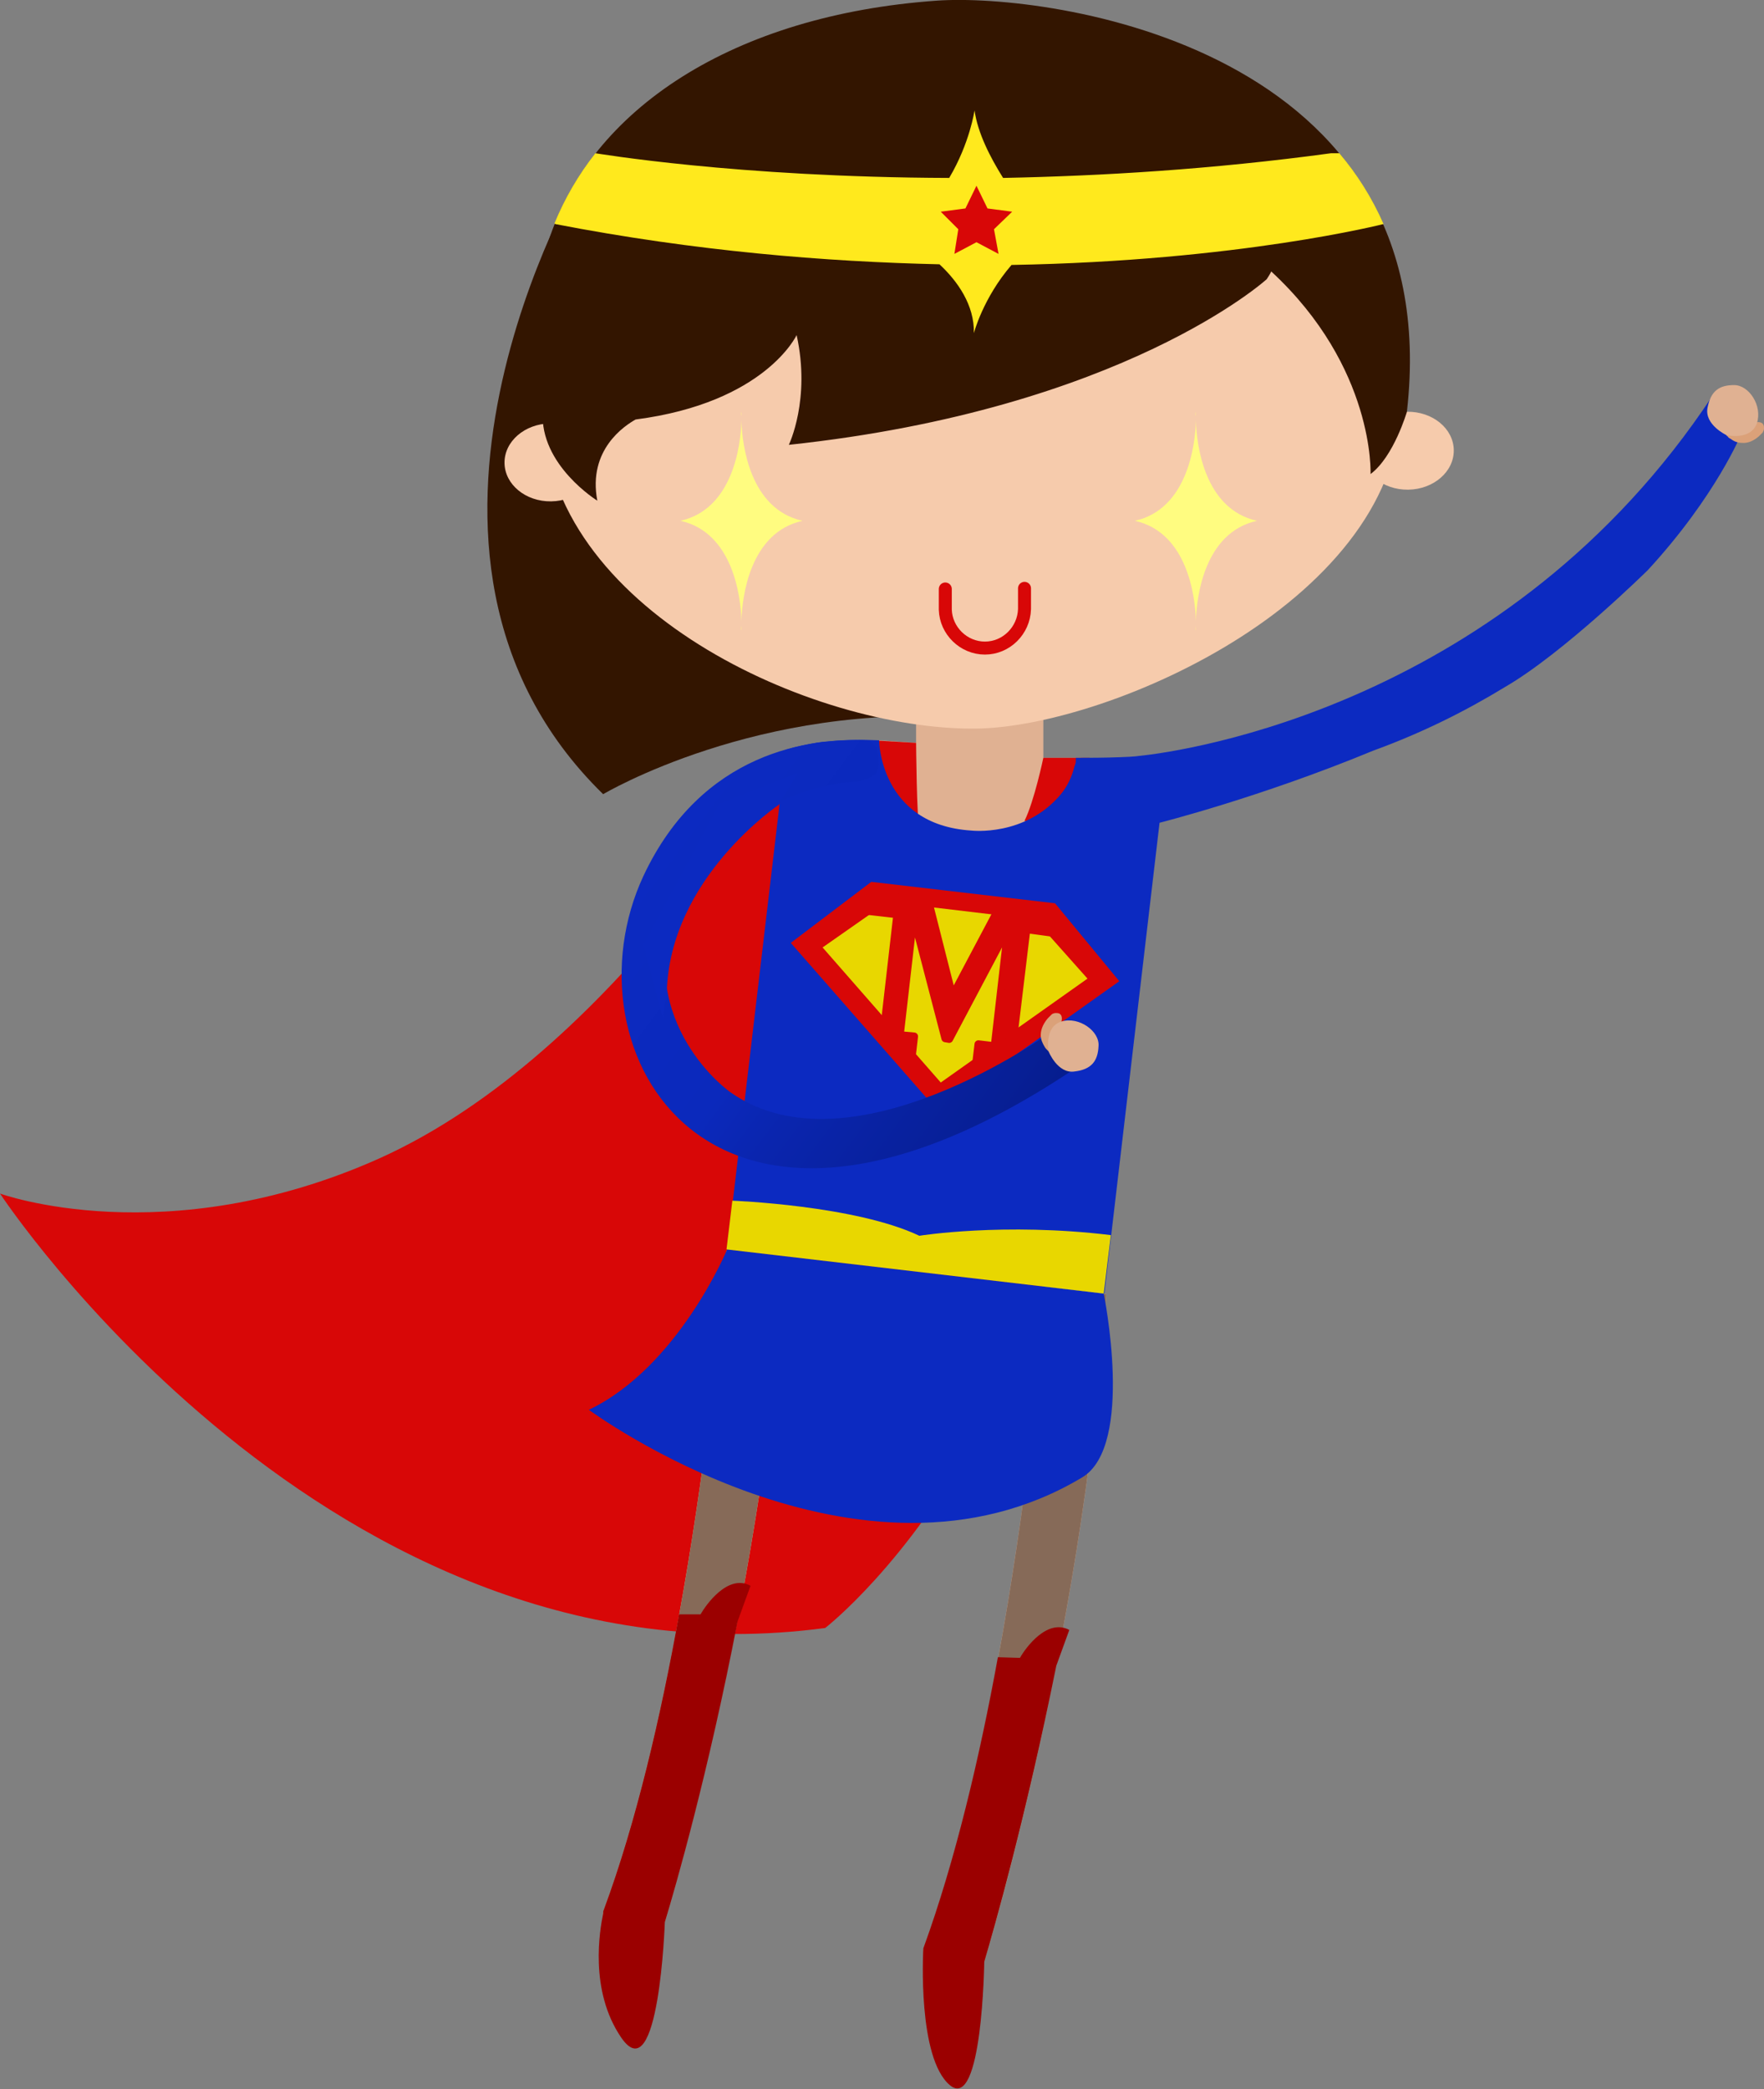 <?xml version="1.0" encoding="utf-8"?>
<!-- Generator: Adobe Illustrator 21.0.2, SVG Export Plug-In . SVG Version: 6.00 Build 0)  -->
<svg version="1.1" id="Layer_1" xmlns="http://www.w3.org/2000/svg" xmlns:xlink="http://www.w3.org/1999/xlink" x="0px" y="0px"
	 width="271.7px" height="321.7px" viewBox="0 0 271.7 321.7" style="enable-background:new 0 0 271.7 321.7;" xml:space="preserve"
	>
<rect x="0" y="0" width="271.7" height="321.7" fill="#808080" stroke="none"/>
<style type="text/css">
	.st0{fill:#D80707;}
	.st1{fill:#E0B192;}
	.st2{fill:#866A58;}
	.st3{fill:#331500;}
	.st4{fill:#F6CBAC;}
	.st5{fill:#FFFC80;}
	.st6{fill:none;stroke:#D80707;stroke-width:2;stroke-linecap:round;stroke-linejoin:round;stroke-miterlimit:10;}
	.st7{fill:#0C2AC1;}
	.st8{fill:#E8D700;}
	.st9{fill:#D80707;stroke:#D80707;stroke-width:1.2;stroke-linecap:round;stroke-linejoin:round;stroke-miterlimit:10;}
	.st10{fill:url(#SVGID_1_);}
	.st11{fill:#DBA179;}
	.st12{fill:#9B0000;}
	.st13{fill:#FFE91D;}
</style>
<g>
	<g>
		<path class="st0" d="M120.9,116.4c0,0-26,45.6-62.5,62C25.5,193.1,0,183.8,0,183.8s50.7,77.1,127.1,66.9c0,0,50.4-38.8,40.9-129.9
			L120.9,116.4z"/>

			<rect x="132.5" y="122.2" transform="matrix(0.117 -0.993 0.993 0.117 0.574 264.577)" class="st1" width="33.1" height="19.6"/>
		<path class="st1" d="M111.9,192.6c0,0-4.6,62.8-18.9,101.5c-0.5,1.4,0.4,2.9,1.9,3l6.9,0.8c0,0,15.4-48.5,19.2-103.8L111.9,192.6z
			"/>
		<path class="st1" d="M161.2,198.4c0,0-4.6,62.8-18.9,101.5c-0.5,1.4,0.4,2.9,1.9,3l6.9,0.8c0,0,15.5-49.1,19.3-104.4L161.2,198.4z
			"/>
		<path class="st2" d="M111.9,192.6c0,0-4.6,62.8-18.9,101.5c-0.5,1.4,0.4,2.9,1.9,3l6.9,0.8c0,0,15.4-48.5,19.2-103.8L111.9,192.6z
			"/>
		<path class="st2" d="M161.2,198.4c0,0-4.6,62.8-18.9,101.5c-0.5,1.4,0.4,2.9,1.9,3l6.9,0.8c0,0,15.5-49.1,19.3-104.4L161.2,198.4z
			"/>
		<polygon class="st1" points="166.5,116.7 160.7,116.7 160.5,116.7 160.7,116.7 160.7,100.7 141.1,100.7 141.1,114.4 135.3,114
			132.5,123.2 142.5,132.4 162.8,131.9 169.7,121.2 		"/>
		<path class="st3" d="M89.6,26.6c0,0-34.8,58.5,3.3,95.7c0,0,24-14.3,56.2-11.7l-0.9-69.2L89.6,26.6z"/>
		<path class="st4" d="M215.7,61.8c0.4,30.1-44.5,50.1-65.3,50.4c-25.3,0.3-66.3-18.5-66.7-48.6S112.6,8.6,149,8.1
			S215.3,31.6,215.7,61.8z"/>

			<ellipse transform="matrix(1 -1.340014e-02 1.340014e-02 1 -0.946 1.143)" class="st4" cx="84.8" cy="71.2" rx="7.1" ry="6"/>

			<ellipse transform="matrix(1 -1.340014e-02 1.340014e-02 1 -0.911 2.912)" class="st4" cx="216.8" cy="69.4" rx="7.1" ry="6"/>
		<path class="st3" d="M144.3,0.1c-31.2,2.2-53.4,16.6-59.9,37.3c-4.7,15.1-2.4,22.9-0.8,26c-0.5,8.2,8.4,13.7,8.4,13.7
			c-1.5-7.9,4.3-11.6,5.9-12.5c20-2.6,24.8-13,24.8-13c2.2,9.9-1.2,16.9-1.2,16.9C173.1,63,195.1,43,195.1,43
			c0.6-0.9,0.7-1.2,0.7-1.2c16,14.8,15.3,31.2,15.3,31.2c3.6-2.7,5.6-9.6,5.6-9.6C223.1,7,161.3-1.1,144.3,0.1z"/>
		<g>
			<path class="st5" d="M114.2,63.4l0,0.7C114.2,63.7,114.2,63.4,114.2,63.4z"/>
			<path class="st5" d="M114.2,64.1l0-0.7C114.2,63.4,114.1,63.7,114.2,64.1z"/>
			<path class="st5" d="M123.6,80.2c-8.1-1.8-9.3-11.7-9.4-15.4l0-0.7c0,0.1,0,0.2,0,0.3c0-0.1,0-0.2,0-0.3l0,0.7
				c-0.1,3.7-1.3,13.6-9.4,15.4c8.1,1.8,9.3,11.7,9.4,15.4l0,0.7c0-0.1,0-0.2,0-0.3c0,0.1,0,0.2,0,0.3l0-0.7
				C114.3,91.9,115.5,82,123.6,80.2z"/>
			<path class="st5" d="M114.2,97.1l0-0.7C114.1,96.8,114.2,97.1,114.2,97.1z"/>
			<path class="st5" d="M114.2,96.3l0,0.7C114.2,97.1,114.2,96.8,114.2,96.3z"/>
		</g>
		<g>
			<path class="st5" d="M184.1,63.4l0,0.7C184.2,63.7,184.1,63.4,184.1,63.4z"/>
			<path class="st5" d="M184.1,64.1l0-0.7C184.1,63.4,184.1,63.7,184.1,64.1z"/>
			<path class="st5" d="M193.6,80.2c-8.1-1.8-9.3-11.7-9.4-15.4l0-0.7c0,0.1,0,0.2,0,0.3c0-0.1,0-0.2,0-0.3l0,0.7
				c-0.1,3.7-1.3,13.6-9.4,15.4c8.1,1.8,9.3,11.7,9.4,15.4l0,0.7c0-0.1,0-0.2,0-0.3c0,0.1,0,0.2,0,0.3l0-0.7
				C184.3,91.9,185.5,82,193.6,80.2z"/>
			<path class="st5" d="M184.1,97.1l0-0.7C184.1,96.8,184.1,97.1,184.1,97.1z"/>
			<path class="st5" d="M184.2,96.3l0,0.7C184.1,97.1,184.2,96.8,184.2,96.3z"/>
		</g>
		<path class="st6" d="M157.8,90.6c0,0.1,0,3.1,0,3.2c-0.1,3.3-2.8,6-6.1,6c-3.3,0-6-2.7-6.1-5.9c0-0.1,0-3.1,0-3.2"/>
		<path class="st0" d="M160.7,116.7c0,0-1.4,6.7-2.9,9.7l2.8,1.1c0,0,7.3-6.2,7.3-6.7s-0.1-4.1-0.1-4.1L160.7,116.7z"/>
		<path class="st0" d="M141.1,114.4c0,0,0.1,12,0.5,12.8s-11.3,2.1-11.5,1.7c-0.2-0.4-0.5-9.5-0.5-9.5l4.7-5.4L141.1,114.4z"/>
		<path class="st7" d="M263.8,60.9C263.8,60.9,263.8,60.9,263.8,60.9c-31.5,47.7-81.4,54.8-88.3,55.5c-0.5,0.1-2.5,0.2-2.9,0.2
			c-2.5,0.1-5.2,0.1-6.4,0.1l-0.5,0l0,0.5c0,0.3-0.1,0.5-0.2,0.8c-0.4,1.6-1.1,3.1-2.1,4.3c-5.5,6.6-13.8,5.6-13.8,5.6
			c-14.1-0.9-14.2-13.9-14.2-13.9c-2.3-0.1-5.1-0.1-8,0.2c-1.5,0-5.7,1-6.1,1.2c0,0,0,0-0.1,0.1c-3.4,2.2-2.9,5-0.9,6.4c0,0,0,0,0,0
			l-8.3,70.5c0,0,0,0,0,0l58.1,6.8c0,0,0,0,0,0l8.5-72.5l0,0c0,0,15.5-3.9,32.9-11.1c7.7-2.8,14.4-6.2,20.3-9.8c9-5.2,22-18,22-18
			c10.6-11.5,14.5-21.2,14.5-21.2c0,0,0,0,0,0L263.8,60.9z"/>
		<g>
			<polygon class="st0" points="162.5,139.1 134.2,135.8 121.8,145.2 144.4,171 172.4,151.1 			"/>
			<polygon class="st8" points="159.4,141.6 136.7,138.9 126.7,145.9 144.9,166.7 167.5,150.7 			"/>
			<g>
				<polygon class="st9" points="157.6,158.5 156.1,159.7 155.9,161.4 				"/>
				<polygon class="st9" points="153.8,140 146.7,153.4 143,138.8 134.1,137.7 133.8,140.3 138.2,140.8 136.1,159.1 134.6,157.2
					136.7,160 140.5,162.2 140.8,159.6 138.6,159.4 140.7,141.1 145.6,159.9 146.2,160 155.3,142.8 153.2,161.1 150.7,160.8
					150.4,163.3 154.2,161.3 156.1,159.7 158.1,143.1 162.5,143.7 162.8,141.1 				"/>
			</g>
		</g>

			<linearGradient id="SVGID_1_" gradientUnits="userSpaceOnUse" x1="-9.177" y1="-6.392" x2="52.87" y2="-42.214" gradientTransform="matrix(0.993 0.117 0.117 -0.993 111.399 124.806)">
			<stop  offset="0" style="stop-color:#0C2AC1"/>
			<stop  offset="0.424" style="stop-color:#0B29BC"/>
			<stop  offset="0.574" style="stop-color:#0A25AE"/>
			<stop  offset="0.909" style="stop-color:#071F96"/>
			<stop  offset="1" style="stop-color:#061D8E"/>
		</linearGradient>
		<path class="st10" d="M133.6,114c-8.8-0.4-25.5,1.7-34.5,20.9c-12.5,26.8,10,67.1,65.8,30.1l-3-6.1c0,0-30.8,22.4-49.4,9.3
			c0,0-14.8-10.3-8.6-28.9c0,0,8-17.6,28.4-19c0.4,0,1.9-0.6,2.4-1c0.9-0.8,0.8-2.9,0.3-4.1C134.6,114.7,134.4,114.1,133.6,114z"/>
		<path class="st11" d="M161.5,161.9c0,0-0.1-0.1-0.2-0.2c-0.1-0.1-0.3-0.3-0.4-0.5c-0.3-0.5-0.6-1.1-0.6-1.8c0-1,0.5-1.9,1.1-2.6
			c0.2-0.2,0.4-0.4,0.6-0.6c0.1-0.1,0.4-0.2,0.6-0.2c0.2,0,0.4,0,0.6,0.1c0.6,0.4,0.3,1.3,0.1,1.8c0,0-1.5,2-1,2.8
			C162.9,161.6,161.5,161.9,161.5,161.9z"/>
		<path class="st1" d="M161.5,161.9c0,0-0.7-3.8,2-4.6s5.9,1.5,5.7,3.8c-0.1,2.3-1.1,3.6-3.7,3.9
			C162.9,165.4,161.5,161.9,161.5,161.9z"/>
		<path class="st11" d="M265.9,67c0,0,0.1,0.2,0.2,0.2c0.1,0.2,0.3,0.3,0.5,0.4c0.5,0.4,1.1,0.6,1.7,0.6c1,0.1,1.9-0.4,2.6-1
			c0.2-0.2,0.4-0.4,0.6-0.6c0.1-0.2,0.2-0.4,0.2-0.6c0-0.2,0-0.4-0.1-0.6c-0.3-0.6-1.3-0.4-1.8-0.2c0,0-2.1,1.4-2.8,0.9
			C266.3,65.5,265.9,67,265.9,67z"/>
		<path class="st1" d="M265.9,67c0,0,3.7,0.9,4.7-1.8c0.9-2.7-1.2-5.9-3.5-5.9c-2.3,0-3.6,0.9-4.1,3.5C262.5,65.4,265.9,67,265.9,67
			z"/>
		<path class="st7" d="M112,192.4c0,0-7.5,18.1-21.3,24.7c0,0,41.8,30.9,76,10.4c8.1-4.9,3.3-28.3,3.3-28.3L112,192.4z"/>
		<path class="st8" d="M112.8,184.9c0,0,18.9,0.7,28.8,5.4c0,0,13-2.1,29.5-0.1l-1.1,9l-58.1-6.8L112.8,184.9z"/>
		<path class="st7" d="M120,123.9c0,0-16.9,11.3-17.3,29l-0.6,3.9l-3-11.3l11.7-21.7l12.1-4.8L120,123.9z"/>
		<path class="st12" d="M113.6,249.7l2-5.5c-3.5-1.9-6.9,3-7.7,4.4h-3.3c-2.8,15.6-6.6,32-11.6,45.5c-0.1,0.2-0.1,0.4-0.1,0.6
			c-0.5,2.4-2.2,11.8,2.8,19.1c5.8,8.4,6.7-17.8,6.7-17.8l0,0C104.1,290.4,109.1,273,113.6,249.7L113.6,249.7z"/>
		<path class="st12" d="M162.7,256.5l2-5.5c-3.4-1.8-6.7,2.7-7.6,4.3l-3.4-0.1c-2.8,15.4-6.6,31.4-11.4,44.6
			c-0.1,0.2-0.1,0.4-0.1,0.7c0,0,0,0,0,0c0,0-0.9,16.4,4.1,20.6s5.3-19,5.3-19s0,0,0,0C153.1,297,158,279.8,162.7,256.5L162.7,256.5
			z"/>
	</g>
	<path class="st13" d="M213.1,34.5c-1.8-4.1-4.1-7.7-6.8-10.9H205c-18.4,2.5-35.4,3.5-50.5,3.8c-2-3.2-3.9-6.9-4.4-10.4
		c0,0-0.7,5-3.9,10.4c-32.9-0.1-54.3-3.8-54.5-3.8c-2.6,3.3-4.7,6.9-6.3,10.8l0.1,0.1c21.7,4.2,41.7,5.8,59.2,6.2
		c2.8,2.6,5.4,6.3,5.3,10.6c0,0,1.4-5.4,5.8-10.5C190.8,40.2,213.1,34.5,213.1,34.5z"/>
	<polygon class="st0" points="150.4,28.6 152.1,32.1 155.9,32.6 153.1,35.3 153.8,39.1 150.4,37.3 147,39.1 147.6,35.3 144.9,32.6
		148.7,32.1 	"/>
</g>
</svg>
